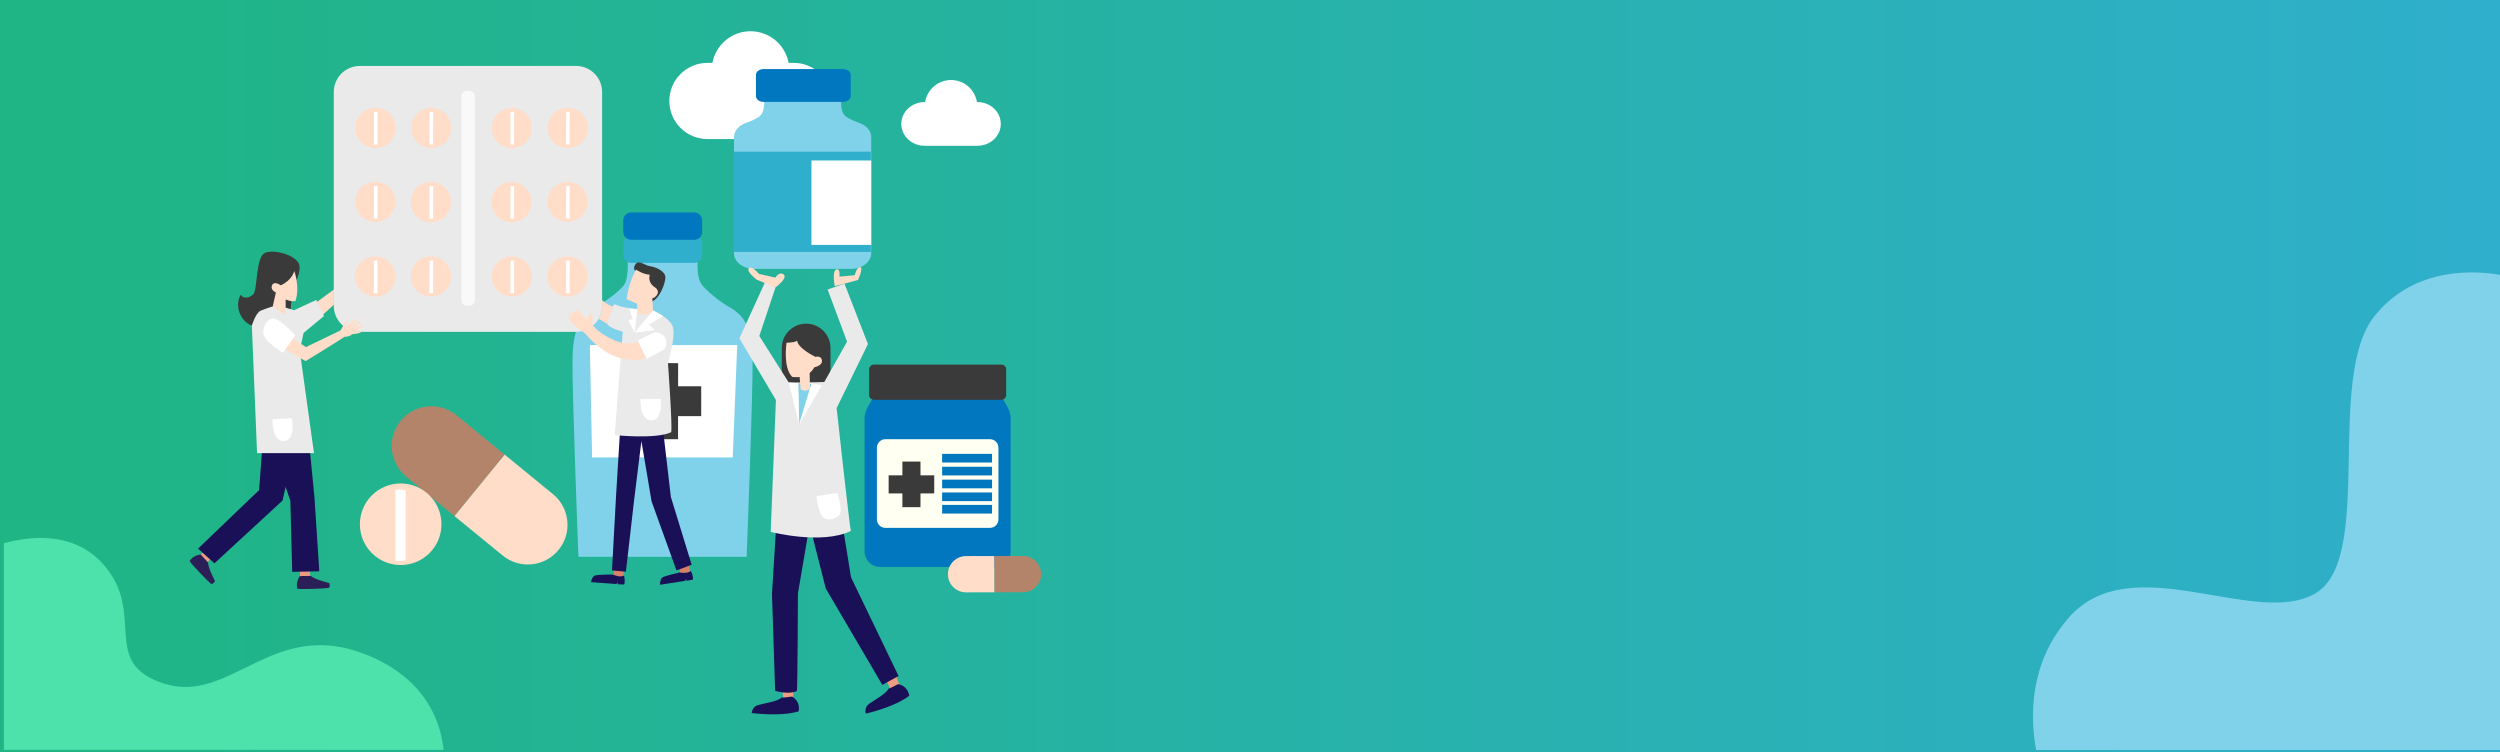 <?xml version="1.0" encoding="utf-8"?>
<!-- Generator: Adobe Illustrator 24.1.0, SVG Export Plug-In . SVG Version: 6.00 Build 0)  -->
<svg version="1.1" id="Layer_1" xmlns="http://www.w3.org/2000/svg" xmlns:xlink="http://www.w3.org/1999/xlink" x="0px" y="0px"
	 viewBox="0 0 1200 361" style="enable-background:new 0 0 1200 361;" xml:space="preserve">
<rect x="0" y="0" width="1200" height="361" fill="#808080" stroke="none"/>
<style type="text/css">
	.st0{fill:url(#SVGID_1_);}
	.st1{fill:#FFFFFF;}
	.st2{fill:#0077BF;}
	.st3{fill:#FFFFF2;}
	.st4{fill:#3A3A3A;}
	.st5{fill:#80D2EB;}
	.st6{fill:#2FAFCC;}
	.st7{fill:#EAEAEA;}
	.st8{fill:#F9F9F9;}
	.st9{fill:#FFDDC9;}
	.st10{fill:#ED9C80;}
	.st11{fill:#191057;}
	.st12{fill:#D88068;}
	.st13{fill:#2C1E56;}
	.st14{fill:#B38469;}
	.st15{fill:#4DE2AC;}
</style>
<g>
	<linearGradient id="SVGID_1_" gradientUnits="userSpaceOnUse" x1="0" y1="180.5" x2="1200" y2="180.5">
		<stop  offset="0.015" style="stop-color:#1FB584"/>
		<stop  offset="1" style="stop-color:#2FAFCC"/>
	</linearGradient>
	<rect class="st0" width="1200" height="361"/>
	<g>
		<g>
			<path class="st1" d="M380.94,30.18h-2.4C376.92,21.54,369.35,15,360.25,15c-9.11,0-16.67,6.54-18.29,15.18h-2.4
				c-10.1,0-18.28,8.18-18.28,18.28c0,10.1,8.19,18.28,18.28,18.28h41.39c10.1,0,18.28-8.18,18.28-18.28
				C399.22,38.36,391.04,30.18,380.94,30.18z"/>
		</g>
		<g>
			<path class="st1" d="M469.18,48.99h-0.24c-0.98-6-6.17-10.58-12.44-10.58c-6.27,0-11.46,4.58-12.44,10.58h-0.24
				c-6.19,0-11.2,4.7-11.2,10.49s5.01,10.49,11.2,10.49h25.36c6.19,0,11.2-4.7,11.2-10.49S475.37,48.99,469.18,48.99z"/>
		</g>
		<g>
			<path class="st2" d="M478.78,188.12h-57.41c0,0-6.36,7.38-6.36,12.46v64.13c0,4.09,3.32,7.41,7.41,7.41h55.3
				c4.09,0,7.41-3.32,7.41-7.41v-64.13C485.13,195.5,478.78,188.12,478.78,188.12z"/>
			<path class="st3" d="M475.19,253.38h-50.22c-2.24,0-4.06-1.82-4.06-4.06v-34.44c0-2.24,1.82-4.06,4.06-4.06h50.22
				c2.24,0,4.06,1.82,4.06,4.06v34.44C479.25,251.56,477.43,253.38,475.19,253.38z"/>
			<g>
				<path class="st4" d="M480.72,191.89h-61.29c-1.23,0-2.23-1-2.23-2.23v-12.42c0-1.23,1-2.23,2.23-2.23h61.29
					c1.23,0,2.23,1,2.23,2.23v12.42C482.95,190.89,481.95,191.89,480.72,191.89z"/>
			</g>
			<polygon class="st4" points="448.43,228.16 441.83,228.16 441.83,221.56 433.15,221.56 433.15,228.16 426.55,228.16 
				426.55,236.84 433.15,236.84 433.15,243.44 441.83,243.44 441.83,236.84 448.43,236.84 			"/>
			<g>
				<rect x="452.22" y="236.38" class="st2" width="23.96" height="4.16"/>
				<rect x="452.22" y="230.23" class="st2" width="23.96" height="4.16"/>
				<rect x="452.22" y="224.04" class="st2" width="23.96" height="4.16"/>
				<rect x="452.22" y="217.85" class="st2" width="23.96" height="4.16"/>
				<rect x="452.22" y="242.35" class="st2" width="23.96" height="4.16"/>
			</g>
		</g>
		<g>
			<path class="st5" d="M361.23,171.86c-0.37-17.51-5.72-21.42-12.4-25.2c-3.11-1.76-10.53-7.63-12.4-10.68
				c-3.22-5.25-0.72-21.05-0.72-21.05h-35.38c0,0,2.74,16.44-0.72,21.73c-1.91,2.93-9.29,8.24-12.4,10
				c-6.68,3.78-12.03,7.69-12.4,25.2c-0.31,14.88,2.84,95.42,2.84,95.42h80.73C358.38,267.28,361.54,186.74,361.23,171.86z"/>
			<path class="st6" d="M333.27,126.17h-30.32c-2.08,0-3.77-1.69-3.77-3.77v-5.58c0-2.08,1.69-3.77,3.77-3.77h30.32
				c2.08,0,3.77,1.69,3.77,3.77v5.58C337.04,124.48,335.35,126.17,333.27,126.17z"/>
			<path class="st2" d="M333.27,115.1h-30.32c-2.08,0-3.77-1.69-3.77-3.77v-5.58c0-2.08,1.69-3.77,3.77-3.77h30.32
				c2.08,0,3.77,1.69,3.77,3.77v5.58C337.04,113.41,335.35,115.1,333.27,115.1z"/>
			<polygon class="st1" points="351.71,219.56 284.21,219.56 283.13,165.62 353.86,165.62 			"/>
			<polygon class="st4" points="336.59,185.41 325.5,185.4 325.51,174.32 311.18,174.3 311.17,185.38 300.08,185.37 300.07,199.71 
				311.15,199.72 311.14,210.8 325.47,210.82 325.48,199.74 336.57,199.75 			"/>
		</g>
		<g>
			<g>
				<path class="st7" d="M172.73,31.65h103.77c6.91,0,12.52,5.61,12.52,12.52v102.6c0,6.91-5.6,12.52-12.52,12.52H172.73
					c-6.91,0-12.52-5.6-12.52-12.52V44.17C160.21,37.26,165.81,31.65,172.73,31.65z"/>
			</g>
			<g>
				<path class="st8" d="M223.96,43.65h1.48c1.38,0,2.51,1.13,2.51,2.51v98.02c0,1.38-1.13,2.51-2.51,2.51h-1.47
					c-1.38,0-2.51-1.13-2.51-2.51V46.16C221.45,44.78,222.58,43.65,223.96,43.65z"/>
			</g>
			<g>
				<g>
					
						<ellipse transform="matrix(0.161 -0.987 0.987 0.161 90.601 229.32)" class="st9" cx="180.12" cy="61.39" rx="9.66" ry="9.66"/>
					<g>
						<g>
							<path class="st1" d="M181.16,69.38l0.05-15.64c-0.23-0.02-0.45-0.04-0.68-0.04c-0.35,0-0.7,0.03-1.04,0.07l-0.05,15.56
								c0.34,0.05,0.69,0.08,1.04,0.08C180.71,69.41,180.94,69.4,181.16,69.38z"/>
						</g>
					</g>
				</g>
				<g>
					
						<ellipse transform="matrix(0.923 -0.385 0.385 0.923 -23.448 76.733)" class="st9" cx="180.12" cy="96.99" rx="9.66" ry="9.66"/>
					<g>
						<g>
							<path class="st1" d="M181.16,104.97l0.05-15.64c-0.23-0.02-0.45-0.04-0.68-0.04c-0.35,0-0.7,0.03-1.04,0.07l-0.05,15.56
								c0.34,0.05,0.69,0.08,1.04,0.08C180.71,105.01,180.94,104.99,181.16,104.97z"/>
						</g>
					</g>
				</g>
				<g>
					<circle class="st9" cx="180.12" cy="132.73" r="9.66"/>
					<g>
						<g>
							<path class="st1" d="M181.16,140.72l0.05-15.64c-0.23-0.02-0.45-0.04-0.68-0.04c-0.35,0-0.7,0.03-1.04,0.07l-0.05,15.56
								c0.34,0.05,0.69,0.08,1.04,0.08C180.71,140.75,180.94,140.74,181.16,140.72z"/>
						</g>
					</g>
				</g>
				<g>
					
						<ellipse transform="matrix(0.231 -0.973 0.973 0.231 99.409 248.501)" class="st9" cx="206.83" cy="61.39" rx="9.66" ry="9.66"/>
					<g>
						<g>
							<path class="st1" d="M207.87,69.38l0.05-15.64c-0.23-0.02-0.45-0.04-0.68-0.04c-0.35,0-0.7,0.03-1.04,0.07l-0.05,15.56
								c0.34,0.05,0.69,0.08,1.04,0.08C207.42,69.41,207.65,69.4,207.87,69.38z"/>
						</g>
					</g>
				</g>
				<g>
					
						<ellipse transform="matrix(0.707 -0.707 0.707 0.707 -8.002 174.662)" class="st9" cx="206.83" cy="96.99" rx="9.66" ry="9.66"/>
					<g>
						<g>
							<path class="st1" d="M207.87,104.97l0.05-15.64c-0.23-0.02-0.45-0.04-0.68-0.04c-0.35,0-0.7,0.03-1.04,0.07l-0.05,15.56
								c0.34,0.05,0.69,0.08,1.04,0.08C207.42,105.01,207.65,104.99,207.87,104.97z"/>
						</g>
					</g>
				</g>
				<g>
					<circle class="st9" cx="206.83" cy="132.73" r="9.66"/>
					<g>
						<g>
							<path class="st1" d="M207.87,140.72l0.05-15.64c-0.23-0.02-0.45-0.04-0.68-0.04c-0.35,0-0.7,0.03-1.04,0.07l-0.05,15.56
								c0.34,0.05,0.69,0.08,1.04,0.08C207.42,140.75,207.65,140.74,207.87,140.72z"/>
						</g>
					</g>
				</g>
			</g>
			<g>
				<g>
					
						<ellipse transform="matrix(0.652 -0.758 0.758 0.652 38.987 207.703)" class="st9" cx="245.69" cy="61.39" rx="9.66" ry="9.66"/>
					<g>
						<g>
							<path class="st1" d="M246.73,69.38l0.05-15.64c-0.23-0.02-0.45-0.04-0.68-0.04c-0.35,0-0.7,0.03-1.04,0.07L245,69.33
								c0.34,0.05,0.69,0.08,1.04,0.08C246.27,69.41,246.5,69.4,246.73,69.38z"/>
						</g>
					</g>
				</g>
				<g>
					
						<ellipse transform="matrix(0.245 -0.969 0.969 0.245 91.357 311.353)" class="st9" cx="245.69" cy="96.99" rx="9.66" ry="9.66"/>
					<g>
						<g>
							<path class="st1" d="M246.73,104.97l0.05-15.64c-0.23-0.02-0.45-0.04-0.68-0.04c-0.35,0-0.7,0.03-1.04,0.07L245,104.93
								c0.34,0.05,0.69,0.08,1.04,0.08C246.27,105.01,246.5,104.99,246.73,104.97z"/>
						</g>
					</g>
				</g>
				<g>
					<circle class="st9" cx="245.69" cy="132.73" r="9.66"/>
					<g>
						<g>
							<path class="st1" d="M246.73,140.72l0.05-15.64c-0.23-0.02-0.45-0.04-0.68-0.04c-0.35,0-0.7,0.03-1.04,0.07L245,140.67
								c0.34,0.05,0.69,0.08,1.04,0.08C246.27,140.75,246.5,140.74,246.73,140.72z"/>
						</g>
					</g>
				</g>
				<g>
					
						<ellipse transform="matrix(0.161 -0.987 0.987 0.161 168.059 320.399)" class="st9" cx="272.4" cy="61.39" rx="9.66" ry="9.66"/>
					<g>
						<g>
							<path class="st1" d="M273.44,69.38l0.05-15.64c-0.23-0.02-0.45-0.04-0.68-0.04c-0.35,0-0.7,0.03-1.04,0.07l-0.05,15.56
								c0.34,0.05,0.69,0.08,1.04,0.08C272.99,69.41,273.21,69.4,273.44,69.38z"/>
						</g>
					</g>
				</g>
				<g>
					
						<ellipse transform="matrix(0.923 -0.385 0.385 0.923 -16.35 112.221)" class="st9" cx="272.4" cy="96.99" rx="9.66" ry="9.66"/>
					<g>
						<g>
							<path class="st1" d="M273.44,104.97l0.05-15.64c-0.23-0.02-0.45-0.04-0.68-0.04c-0.35,0-0.7,0.03-1.04,0.07l-0.05,15.56
								c0.34,0.05,0.69,0.08,1.04,0.08C272.99,105.01,273.21,104.99,273.44,104.97z"/>
						</g>
					</g>
				</g>
				<g>
					<circle class="st9" cx="272.4" cy="132.73" r="9.66"/>
					<g>
						<g>
							<path class="st1" d="M273.44,140.72l0.05-15.64c-0.23-0.02-0.45-0.04-0.68-0.04c-0.35,0-0.7,0.03-1.04,0.07l-0.05,15.56
								c0.34,0.05,0.69,0.08,1.04,0.08C272.99,140.75,273.21,140.74,273.44,140.72z"/>
						</g>
					</g>
				</g>
			</g>
		</g>
		<g>
			<g>
				<g>
					<path class="st5" d="M412.44,59h0.07c0,0-4.56-1.44-6.86-3.39c-2.29-1.95-1.91-7.26-1.91-7.26h-36.96c0,0,0.38,5.31-1.91,7.26
						c-2.29,1.95-6.86,3.39-6.86,3.39h0.07c-3.39,1.17-5.76,3.77-5.76,6.8v55.81c0,4.12,4.37,7.46,9.76,7.46h46.35
						c5.39,0,9.76-3.34,9.76-7.46V65.8C418.2,62.78,415.83,60.17,412.44,59z"/>
				</g>
			</g>
			<g>
				<g>
					<path class="st2" d="M404.71,48.89h-38.24c-2,0-3.62-1.24-3.62-2.77V35.93c0-1.53,1.62-2.77,3.62-2.77h38.24
						c2,0,3.62,1.24,3.62,2.77v10.19C408.34,47.65,406.71,48.89,404.71,48.89z"/>
				</g>
			</g>
			<rect x="352.2" y="72.8" class="st6" width="65.78" height="48.12"/>
			<rect x="389.5" y="77.03" class="st1" width="28.7" height="40.52"/>
		</g>
		<g>
			<path class="st4" d="M386.94,201.71L386.94,201.71c-6.43,0-11.69-5.26-11.69-11.69v-22.97c0-6.43,5.26-11.69,11.69-11.69l0,0
				c6.43,0,11.69,5.26,11.69,11.69v22.97C398.62,196.45,393.37,201.71,386.94,201.71z"/>
			<polygon class="st10" points="423.53,322.78 427.59,331.14 431.9,329.23 428.8,320.83 			"/>
			<path class="st11" d="M415.61,342.52c0,0-0.94-2.88,1.48-4.62c2.63-1.89,8.55-5.05,9.42-7.41c0.13,0.34,4.51-2.09,4.51-2.09
				s4.55,0.4,5.43,5.58C429.04,339.58,415.61,342.52,415.61,342.52z"/>
			<polygon class="st10" points="375.1,326.47 376.01,335.73 380.72,335.42 380.72,326.47 			"/>
			<path class="st11" d="M372.52,253.32l-1.97,31.72l1.52,46.59c0,0,6.59,1.93,10.43,0.05c0.35-0.66,0.5-46.8,0.5-46.8l5.62-32.93
				l7.74,30.51l27.17,46.29l7.77-4.28l-22.8-47.32l-5.16-31.72l-30.2,1.67L372.52,253.32z"/>
			<path class="st7" d="M405.35,136.15l-8.09,2.81l9.33,25.04l-10.93,19.35c0,0-5.92,0.23-10.02,0.23c-4.1,0-7.06,0-7.06,0
				l-14.11-22.31l7.76-23.28l-4.92-2.74l-12.4,27.16l17.53,29.6l-2.5,63.29c0,0,24.59,6.37,38.47-0.46
				c-0.46-0.68-6.83-58.95-6.83-58.95l15.03-30.75L405.35,136.15z"/>
			<polygon class="st5" points="383.14,184.03 383.6,203.61 390.31,184.4 			"/>
			<path class="st9" d="M383.65,179.11l0.69,7.85c0,0,2.15,1.25,4.43-0.12l-0.15-8.5L383.65,179.11z"/>
			<path class="st9" d="M400.67,137.36c0,0-1.37-7.06,0.68-7.97s1.59,3.41,1.59,3.41l7.29-0.68c0,0,1.14-4.33,2.73-3.87
				c1.59,0.46-1.14,6.15-1.14,6.15l-6.48,1.75L400.67,137.36z"/>
			<path class="st9" d="M372.23,137.99c0,0,6.09-4.53,3.95-6.22c-2.14-1.69-3.96,1.5-3.96,1.5l-7.97-1.82c0,0-3.19-4.1-4.78-2.73
				c-1.59,1.37,3.64,5.46,3.64,5.46L372.23,137.99z"/>
			<polygon class="st1" points="383.6,203.61 378.59,183.58 383.14,184.03 			"/>
			<polygon class="st1" points="394.5,184.96 389.52,184.03 383.6,203.61 			"/>
			<path class="st9" d="M377.53,164.53c0,0.46-1.82,11.69,2.73,16.39c8.2,1.06,10.58-4.61,10.58-4.61s3.99-0.7,3.69-3.28
				c-0.3-2.58-3.1-1.74-3.1-1.74s-8.53-4-8.86-7.96C382.69,164.38,377.53,164.53,377.53,164.53z"/>
			<path class="st1" d="M401.96,236.62l-10.02,1.52c0,0,0.61,7.89,3.19,10.17c2.58,2.28,7.29,0.3,8.2-1.97
				C404.24,244.06,401.96,236.62,401.96,236.62z"/>
			<path class="st11" d="M360.83,342.25c0,0,0.12-3.03,3-3.82c3.13-0.86,9.77-1.78,11.4-3.69c0,0.37,4.95-0.4,4.95-0.4
				s4.13,1.95,3.16,7.12C374.45,344.14,360.83,342.25,360.83,342.25z"/>
		</g>
		<g>
			<polygon class="st12" points="325.64,270.4 326.85,276.57 331.57,275.67 330.21,269.42 			"/>
			<path class="st11" d="M318.04,277.13c1.38-0.79,8.1-2.34,8.1-2.34s4.07,0.77,5.43-0.79c0.25,0.41,1.33,2.73,1.05,4.2
				c-1.22,0.28-3.02,0.58-3.02,0.58l-0.45-0.95l-0.13,0.96l-12.18,1.89C316.84,280.68,316.67,277.91,318.04,277.13z"/>
			<polygon class="st12" points="294.93,271.57 294.36,277.83 299.14,278.28 299.59,271.91 			"/>
			<path class="st4" d="M305.59,130.68c0,0-2.28-1.37-0.61-3.79c1.67-2.43,4.55,0.61,7.13,0.91c2.58,0.3,7.44,2.43,7.28,5.46
				c-0.15,3.04-2.73,10.47-7.28,11.84C308.32,146.01,305.59,130.68,305.59,130.68z"/>
			<polygon class="st11" points="297.77,204.29 295.72,237.76 293.75,273.8 300.43,274.41 304.38,240.04 307.87,211.73 
				312.76,240.68 324.71,273.8 332,271.07 322.02,238.56 318.03,204.29 			"/>
			<path class="st9" d="M288.74,143.89c0,0,3.49,3.04,5.62,3.19c-0.3,0-2.88,8.35-2.88,8.35s-2.73-1.67-4.1-2.28
				C287.53,153.15,289.96,147.99,288.74,143.89z"/>
			<path class="st7" d="M311.51,148.29c0,0-9.87,0.76-16.54-2.28c-0.3-0.46-3.19,6.83-3.49,9.41c0.91,2.12,7.44,3.79,7.44,3.79
				l-3.87,49.63c0,0,19.65,2.12,27.09-1.37c0.76-1.82-1.52-33.24-1.52-33.24s3.64-11.84,2.43-17
				C321.83,152.08,311.51,148.29,311.51,148.29z"/>
			<path class="st11" d="M285.63,276.23c1.52-0.46,8.42-0.46,8.42-0.46s3.79,1.67,5.46,0.46c0.15,0.46,0.68,2.96,0.08,4.33
				c-1.25,0-3.07-0.11-3.07-0.11l-0.23-1.02l-0.34,0.91l-12.29-0.91C283.66,279.42,284.11,276.69,285.63,276.23z"/>
			<path class="st9" d="M294.51,163.16c-7.74-3.49-10.17-7.29-10.17-7.29s0.76-4.55-0.76-5.01c-1.52-0.46-1.37,2.88-1.37,2.88
				l-5.31-4.86c0,0-4.25,1.97-3.64,4.55c0.91,2.12,6.83,5.62,8.2,7.28c1.37,1.67,8.8,9.87,17.76,11.53
				c8.95,1.67,11.23-0.91,11.23-0.91l-2.88-7.74C307.56,163.62,302.25,166.65,294.51,163.16z"/>
			<path class="st9" d="M305.97,150.34l-0.23-7.28l7.28-2.05l0.46,8.88C313.48,149.88,308.93,151.93,305.97,150.34z"/>
			<path class="st9" d="M305.29,129.39c0,0-3.19,5.24-4.55,14.11c0,0.23,6.15,2.73,6.15,2.73l4.55-3.87c0,0,1.59,2.05,3.64-0.46
				c2.05-2.5-0.91-4.1-0.91-4.1s-3.41-2.05-2.28-5.92C308.47,131.67,305.29,129.39,305.29,129.39z"/>
			<path class="st1" d="M314.39,159.37l-8.35,4.1l4.4,8.8l8.35-4.55c0,0,1.67-1.97,0.76-5.01
				C318.64,159.67,314.39,159.37,314.39,159.37z"/>
			<polygon class="st1" points="304.6,159.67 313.48,148.97 318.26,151.7 311.43,155.8 314.39,158.46 			"/>
			<polygon class="st1" points="305.97,148.52 304.6,159.67 301.64,153.75 303.69,153.07 302.1,148.06 			"/>
			<path class="st1" d="M317.24,191.54h-9.79c0,0-0.68,9.79,5.01,10.24C318.15,202.24,317.24,191.54,317.24,191.54z"/>
		</g>
		<g>
			<g>
				<path class="st4" d="M140.61,137.36c0,0,3.34-4.25,3.19-9.41c-0.15-5.16-12.29-8.65-16.69-6.53c-4.4,2.12-3.49,17.61-5.46,19.73
					s-5.16,2.28-6.07,0.3c-3.49,5.77,0.3,15.03,8.35,15.48s15.18-5.01,15.18-5.01L140.61,137.36z"/>
				<polygon class="st10" points="100.09,262.95 93.72,268.42 97.66,272.06 102.82,266.29 				"/>
				<path class="st13" d="M99.94,270.09l-3.58-3.92c0,0-3.55,0.12-5.37,3.16c1.67,2.35,9.11,10.02,10.17,10.78
					c1.06,0.76,2.05-1.21,2.05-1.21S99.64,272.14,99.94,270.09z"/>
				<polygon class="st10" points="144.08,271.58 143.91,279.97 149.25,279.45 148.39,271.76 				"/>
				<path class="st13" d="M149.3,276.44l-5.31,0.07c0,0-2.27,2.73-1.22,6.11c2.87,0.32,13.54-0.13,14.81-0.41
					c1.27-0.29,0.46-2.34,0.46-2.34S150.63,278.03,149.3,276.44z"/>
				<polygon class="st11" points="148.81,216.89 150.93,238.59 153.26,274.23 140.26,274.48 139.37,240.35 135.3,228.58 
					134.85,216.28 				"/>
				<polygon class="st11" points="125.74,216.74 124.37,235.25 95.08,263.33 102.92,270.4 135.61,240.26 141.07,216.59 				"/>
				<polygon class="st9" points="160.27,138.96 147.29,148.52 152.07,153.75 160.27,146.24 				"/>
				<path class="st7" d="M151.85,143.96l3.64,7.74l-9.77,8.11l-1.84,8.51l6.83,49.17h-27.32l-2.5-61.24c0,0,1.82-6.04,4.21-7.12
					c2.39-1.08,7.85-2.67,7.85-2.67l8.23,2.43L151.85,143.96z"/>
				<path class="st1" d="M140.11,200.75l-9.33,0.46c0,0-0.46,10.7,5.46,10.47C142.16,211.45,140.11,200.75,140.11,200.75z"/>
				<path class="st9" d="M134.78,136.96c0,0-3.12-2.33-4.18-0.06c-1.06,2.28,1.82,3.49,1.82,3.49l-1.52,6.75l6.15,4.33l0.08-7.74
					c0,0,2.43,1.21,4.7,0.76c2.28-7.13-0.61-14.42-0.61-14.42S140.48,134.29,134.78,136.96z"/>
				<path class="st9" d="M139.55,161.65c0.3,0.46,7.28,4.95,7.28,4.95l16.57-7.97c0,0,2.71-4.72,3.47-5.02
					c0.76-0.3-1.21,3.49-1.21,3.49s4.7-4.4,5.62-4.1c0.91,0.3-3.49,4.1-3.49,4.1s5.01-3.49,5.46-2.88c0.46,0.61-4.1,3.64-4.1,3.64
					s4.55-2.12,5.01-1.37c0.46,0.76-4.4,2.58-4.4,2.58s3.64-0.46,3.49,0.3c-0.15,0.76-4.25,1.06-4.25,1.06s-0.82,1.16-3.75,1.26
					c-0.2,0.41-18.56,11.64-18.56,11.64l-9.71-5.46L139.55,161.65z"/>
				<path class="st1" d="M141.71,160.91l-5.92,8.42c0,0-7.74-4.78-9.11-8.2c-1.37-3.41,2-10.08,6.24-7.77
					C137.15,155.68,141.71,160.91,141.71,160.91z"/>
			</g>
		</g>
		<g>
			<g>
				<g>
					<path class="st14" d="M218.15,247.73l-23.15-18.93c-8.14-6.66-9.35-18.66-2.69-26.8l0,0c6.66-8.14,18.66-9.35,26.8-2.69
						l23.15,18.93L218.15,247.73z"/>
					<path class="st9" d="M218.15,247.73l23.15,18.93c8.14,6.66,20.14,5.45,26.8-2.69l0,0c6.66-8.14,5.45-20.14-2.69-26.8
						l-23.15-18.93L218.15,247.73z"/>
				</g>
				<g>
					
						<ellipse transform="matrix(0.707 -0.707 0.707 0.707 -121.597 209.73)" class="st9" cx="192.37" cy="251.65" rx="19.58" ry="19.58"/>
					<path class="st1" d="M189.8,235.07v34.09c0.52,0.04,1.04,0.07,1.57,0.07c1.16,0,2.29-0.1,3.39-0.27v-33.68
						c-1.1-0.17-2.23-0.27-3.39-0.27C190.84,235,190.32,235.03,189.8,235.07z"/>
				</g>
			</g>
		</g>
		<g>
			<path class="st9" d="M477.39,284.31l-13.67,0.03c-4.81,0.01-8.71-3.88-8.72-8.69l0,0c-0.01-4.81,3.88-8.71,8.69-8.72l13.67-0.03
				L477.39,284.31z"/>
			<path class="st14" d="M477.39,284.31l13.67-0.03c4.81-0.01,8.7-3.91,8.69-8.72l0,0c-0.01-4.81-3.91-8.7-8.72-8.69l-13.67,0.03
				L477.39,284.31z"/>
		</g>
	</g>
	<path class="st15" d="M175.78,314.22c-44.89-17.96-64.85,23.94-96.77,13.97c-31.92-9.98-7.98-33.92-29.93-57.86
		c-13.9-15.16-34.19-13.12-47.21-9.59v99.19h211.06C211.5,346.37,204.35,325.65,175.78,314.22z"/>
	<path class="st5" d="M1200,131.95c-10.37-1.86-40.63-4.75-60.21,19.73c-23.94,29.93,0.36,117.07-28.75,133.36
		s-87.97-22.62-117.9,11.3c-19.32,21.9-18.68,47.94-15.81,63.66H1200V131.95z"/>
</g>
</svg>
